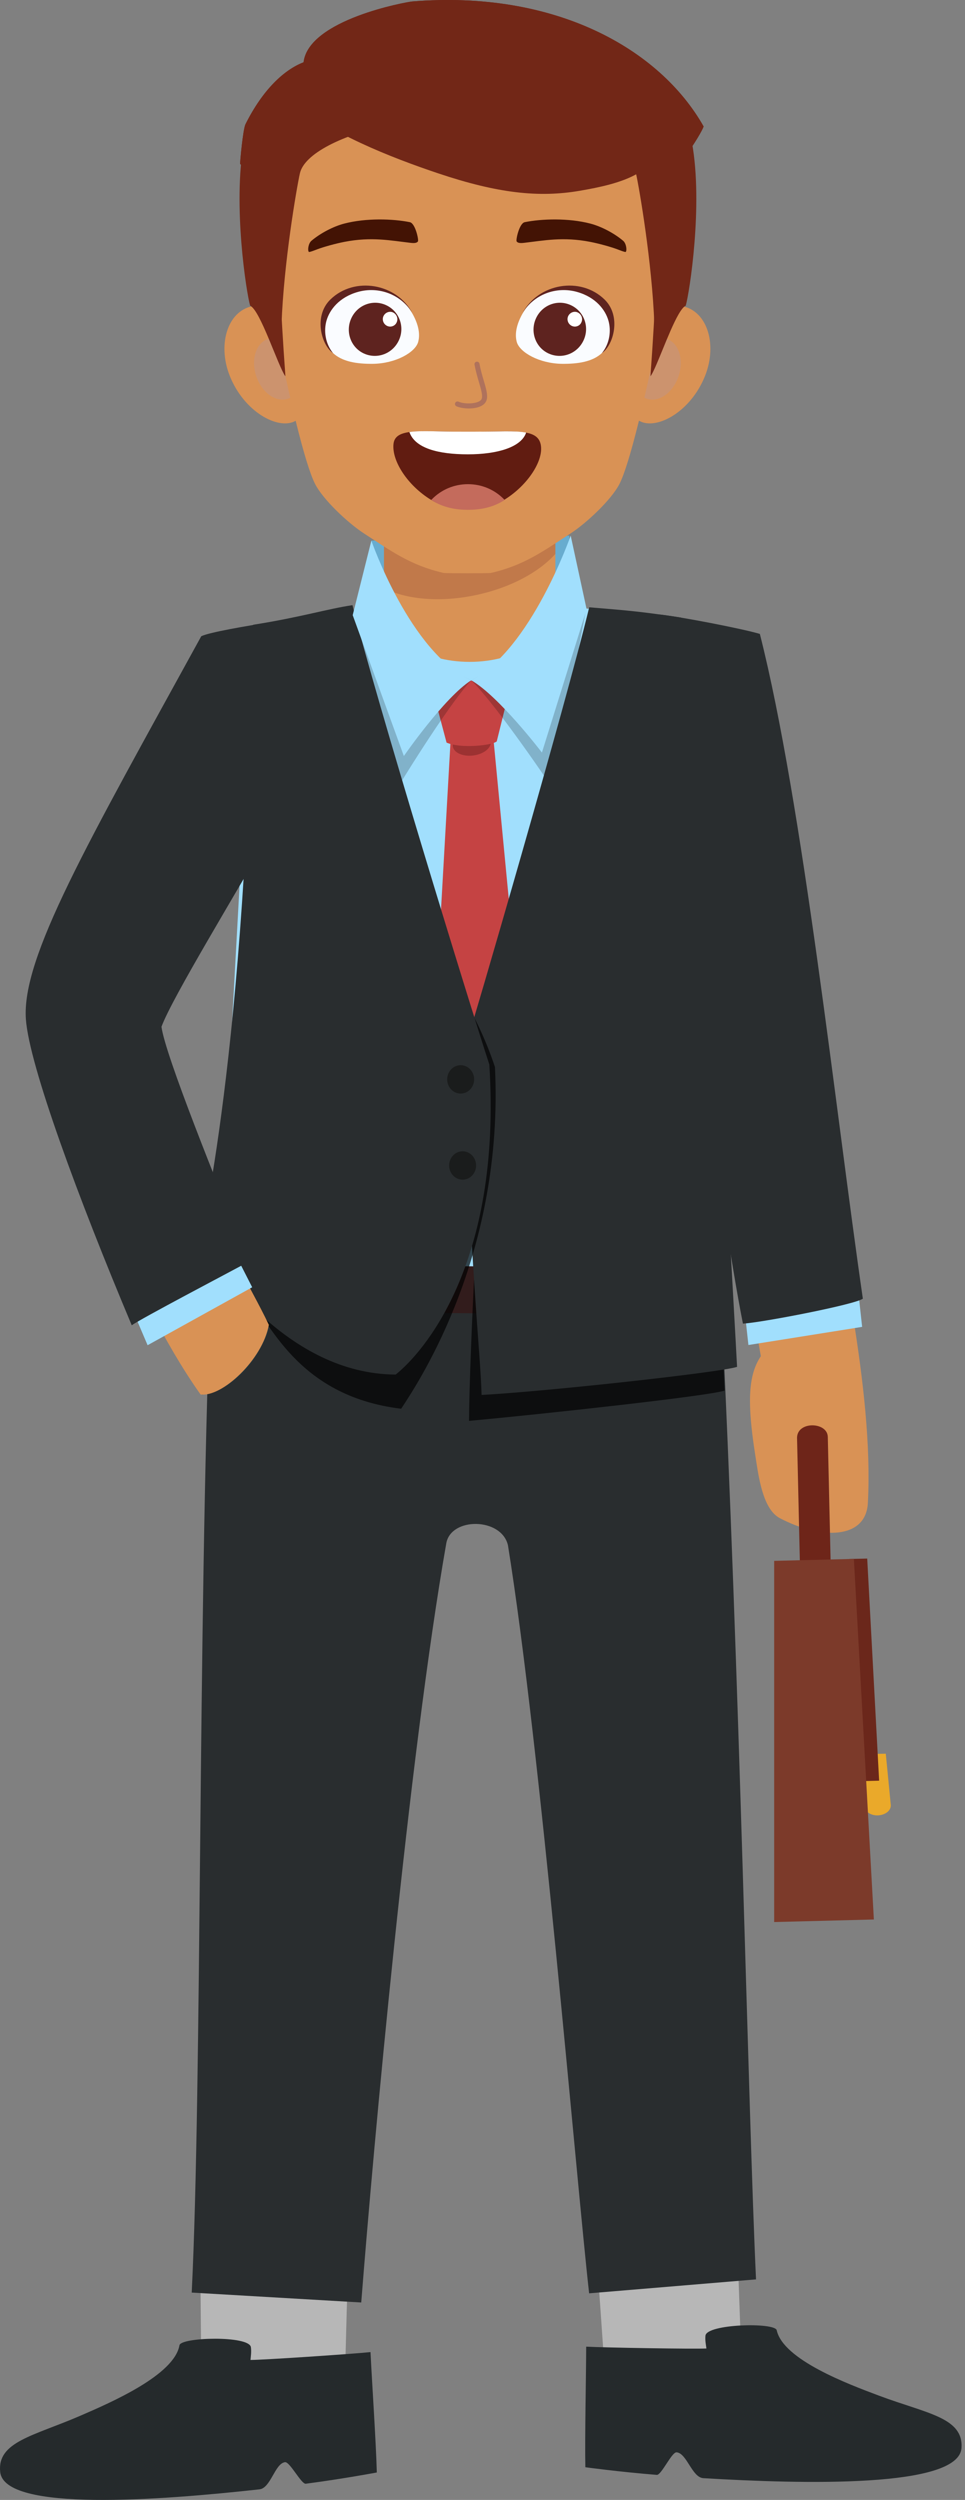 <svg width="278" height="720" viewBox="0 0 278 720" fill="none" xmlns="http://www.w3.org/2000/svg">
<rect x="0" y="0" width="278" height="720" fill="#808080" stroke="none"/>
<g clip-path="url(#clip0_1976_6159)">
<path d="M58.185 686.155L99.183 688.057C99.641 681.3 99.805 660.865 100.421 652.901L57.646 652.291C57.926 664.614 57.829 681.887 58.185 686.155Z" fill="#B7B7B7"/>
<path d="M213.52 682.245L174.552 686.16C173.815 679.433 172.753 659.029 171.813 651.104L212.532 648.393C212.812 660.716 213.671 677.965 213.52 682.245Z" fill="#B7B7B7"/>
<path d="M23.123 695.761C31.891 691.966 50.218 684.055 51.699 675.454C52.102 673.114 71.808 672.59 72.279 676.007C72.466 677.364 72.259 678.589 72.16 679.687C75.672 679.7 101.407 677.979 106.735 677.421C107.149 685.89 108.333 703.455 108.554 712.096C108.554 712.096 99.11 713.882 88.091 715.334C86.793 715.505 83.502 708.952 82.111 709.127C79.18 709.494 78.002 716.592 74.752 716.95C46.041 720.115 1.279 723.538 0.057 711.965C-0.867 703.235 9.635 701.598 23.123 695.761Z" fill="#252A2C"/>
<path d="M253.222 689.969C244.291 686.62 225.626 679.639 223.756 671.124C223.247 668.806 203.54 669.275 203.225 672.711C203.099 674.076 203.363 675.29 203.511 676.381C200.003 676.571 174.219 676.146 168.872 675.857C168.844 684.336 168.459 701.942 168.63 710.583C168.63 710.583 178.144 711.892 189.217 712.788C190.522 712.894 193.511 706.183 194.907 706.288C197.852 706.508 199.351 713.537 202.614 713.732C231.435 715.449 276.302 716.616 276.998 704.995C277.523 696.228 266.96 695.121 253.222 689.969Z" fill="#252A2C"/>
<path d="M62.837 366.766C74.099 379.537 195.879 377.129 203.77 368.692C203.77 368.692 201.096 214.134 194.339 177.782C163.075 172.967 106.82 173.373 72.936 180.109C70.824 224.591 62.837 366.766 62.837 366.766Z" fill="#A1DFFD"/>
<path d="M207.723 374.074C213.161 483.006 215.532 608.368 217.799 656.483L169.716 660.496C165.954 626.939 155.778 503.678 146.331 445.044C144.459 437.016 129.899 436.894 128.566 444.495C117.729 506.258 107.531 618.829 104.068 663.135L55.23 660.283C58.199 600.198 56.996 469.154 60.581 374.754C60.581 374.754 108.62 376.437 140.061 376.232C178.331 375.983 207.723 374.074 207.723 374.074Z" fill="#292D2F"/>
<path d="M80.216 369.75C79.149 387.072 69.49 400.081 58.316 401.7C58.541 391.538 58.8 381.5 59.108 371.7C59.266 366.65 80.316 368.138 80.216 369.75Z" fill="#263338"/>
<path d="M168.112 377.958C185.535 377.519 199.62 376.814 210.569 375.164L209.466 361.612C171.827 367.289 69.983 363.997 60.822 361.292L56.391 374.006C63.946 376.647 121.73 379.125 168.112 377.958Z" fill="#321C1C"/>
<path d="M129.826 212.913H142.161L153.07 326.747L139.207 348.132L123.338 327.495L129.826 212.913Z" fill="#C54343"/>
<path opacity="0.27" d="M130.435 214.871C130.636 216.738 133.252 217.959 136.279 217.597C139.305 217.236 141.595 215.429 141.394 213.562C141.193 211.696 138.576 210.475 135.55 210.836C132.523 211.198 130.233 213.004 130.435 214.871Z" fill="#2F0606"/>
<path d="M128.647 213.879C132.882 215.71 141.99 214.638 143.105 213.515L147.52 195.711L123.981 196.304L128.647 213.879Z" fill="#C54343"/>
<path opacity="0.2" d="M113.793 228.079L101.976 178.076L108.556 168.263C108.556 168.263 118.146 188.022 135.748 195.925C128.528 203.742 113.793 228.079 113.793 228.079Z" fill="black"/>
<path opacity="0.2" d="M159.138 226.938L168.67 176.397L161.654 166.926C161.654 166.926 152.972 187.145 135.748 195.925C143.316 203.37 159.138 226.938 159.138 226.938Z" fill="black"/>
<path opacity="0.69" d="M207.195 362.64C207.293 368.184 208.735 400.503 208.735 400.503C204.133 402.064 156.063 407.303 135.119 409.226C135.156 399.767 136.034 378.6 136.871 361.965C142.16 362.114 195.72 361.871 207.195 362.64Z" fill="black"/>
<path d="M169.742 174.905C181.924 175.902 184.85 176.181 196.141 177.855C202.898 214.207 212.337 393.666 212.337 393.666C207.734 395.227 158.335 400.666 138.738 401.761C138.422 389.135 135.129 362.347 133.767 302.441C136.324 294.618 163.039 202.812 169.742 174.905Z" fill="#292D2F"/>
<path opacity="0.69" d="M115.567 405.728C85.112 402.065 77.449 379.793 71.078 373.298C71.078 373.298 113.338 288.608 122.084 273.6C127.551 276.794 137.17 290.912 142.586 307.32C145.203 360.567 121.196 397.219 115.567 405.728Z" fill="black"/>
<path d="M113.986 395.888C82.648 395.714 62.71 364.598 57.334 358.5C57.334 358.5 71.126 303.524 72.917 179.942C86.813 177.733 94.267 175.368 101.542 174.29C108 200.359 135.551 290.167 140.966 306.575C144.622 364.243 121.698 389.739 113.986 395.888Z" fill="#292D2F"/>
<path d="M56.959 337.349C61.448 353.619 72.225 370.43 77.453 381.581C75.645 391.592 63.998 402.447 57.778 401.625C47.326 386.902 38.106 367.449 30.799 350.936C38.833 345.012 48.414 342.049 56.959 337.349Z" fill="#D99255"/>
<path d="M42.522 387.433L72.653 370.745L65.357 356.438L35.826 371.717L42.522 387.433Z" fill="#A1DFFD"/>
<path d="M46.517 295.718C47.626 303.976 62.304 340.195 71.626 363.406C66.297 366.291 40.249 379.964 37.958 381.695C22.601 345.22 8.434 306.875 7.46 293.581C6.158 275.817 24.97 243.329 57.978 183.241C60.399 182.063 71.439 180.213 77.485 179.261C78.494 196.507 77.751 229.342 77.784 239.913C68.364 256.758 49.626 287.244 46.517 295.718Z" fill="#292D2F"/>
<path d="M250.017 432.888C250.92 416.209 248.572 396.851 245.831 379.659C245.401 376.966 228.807 381.858 225.521 384.351C216.941 390.86 213.98 396.07 217.528 418.745C218.453 424.65 219.573 434.592 224.667 437.251C236.661 443.513 249.451 443.341 250.017 432.888Z" fill="#D99255"/>
<path d="M211.159 341.837C212.701 355.203 217.191 378.847 219.269 391.089C226.367 398.017 240.647 398.413 245.19 393.867C245.303 375.489 241.758 354.073 238.329 336.219C228.522 336.466 220.063 338.523 211.159 341.837Z" fill="#D99255"/>
<path d="M215.605 387.375L248.368 382.151L246.49 365.041L213.726 370.265L215.605 387.375Z" fill="#A1DFFD"/>
<path d="M214.027 381.218C219.397 380.918 246.267 375.742 248.574 374.032C240.759 320.199 231.271 231.311 218.902 182.574C213.979 181.102 196.254 177.651 190.044 176.98C188.495 194.181 189.99 226.691 189.625 237.255C196.707 257.421 206.7 344.255 214.027 381.218Z" fill="#292D2F"/>
<path d="M128.825 310.969C128.877 313.226 130.656 315.011 132.801 314.957C134.945 314.903 136.642 313.03 136.591 310.773C136.539 308.517 134.759 306.731 132.615 306.785C130.471 306.839 128.774 308.712 128.825 310.969Z" fill="#1A1C1C"/>
<path d="M129.389 335.764C129.44 338.021 131.22 339.807 133.364 339.753C135.509 339.699 137.205 337.826 137.154 335.569C137.103 333.312 135.323 331.527 133.179 331.581C131.034 331.634 129.337 333.508 129.389 335.764Z" fill="#1A1C1C"/>
<path d="M229.614 414.059C229.714 409.225 238.375 409.495 238.474 413.836L239.325 451.284L230.465 451.507L229.614 414.059Z" fill="#6E2519"/>
<path d="M256.626 519.927C256.694 522.922 250.807 524.309 248.959 520.67C248.541 517.831 248.137 505.204 248.137 505.204L255.179 505.08L256.626 519.927Z" fill="#EAA92A"/>
<path d="M253.262 512.85L246.075 513.031L244.619 449.007L249.829 448.876L253.262 512.85Z" fill="#6B271B"/>
<path d="M223.025 553.563L251.747 552.831L245.986 448.973L223.025 449.542V553.563Z" fill="#7C3A2A"/>
<path d="M107.503 178.506L164.544 177.07L164.025 154.268L106.985 155.704L107.503 178.506Z" fill="#68ACCF"/>
<path d="M135.304 190.625C121.669 190.625 110.616 183.429 110.616 174.551V130.695H159.993V174.551C159.993 183.429 148.94 190.625 135.304 190.625Z" fill="#D99255"/>
<path opacity="0.23" d="M110.616 169.373C116.961 172.662 126.851 173.612 137.399 171.325C147.256 169.188 155.361 164.7 159.993 159.534V142.447C154.087 137.695 142.642 135.952 130.308 138.626C122.283 140.366 115.411 143.669 110.616 147.617V169.373Z" fill="#702525"/>
<path d="M70.719 35.778C69.989 37.238 69.13 46.753 69.176 47.212C73.879 51.672 103.984 84.03 138.89 84.03C172.892 84.03 200.918 41.454 202.702 36.428C190.052 14.047 159.89 -2.93 118.751 0.424C117.16 0.553 88.911 5.614 87.451 17.939C81.936 20.06 75.762 25.691 70.719 35.778Z" fill="#722717"/>
<path fill-rule="evenodd" clip-rule="evenodd" d="M188.507 36.056C181.786 27.992 157.52 15.454 116.889 9.62C96.679 6.718 80.43 25.72 83.635 28.618C94.182 38.156 112.72 45.397 126.303 49.948C143.346 55.658 155.236 56.982 167.081 54.934C177.762 53.087 193.829 49.646 188.507 36.056Z" fill="#722717"/>
<path d="M70.719 35.778C69.989 37.238 69.13 46.753 69.176 47.212C73.879 51.672 103.984 84.03 138.89 84.03C172.892 84.03 200.918 41.454 202.702 36.428C190.052 14.047 159.89 -2.93 118.751 0.424C117.16 0.553 88.911 5.614 87.451 17.939C81.936 20.06 75.762 25.691 70.719 35.778Z" fill="#722717"/>
<path d="M73.498 88.057C80.082 87.304 85.282 93.188 88.169 102.908C91.411 113.826 87.562 119.964 84.958 121.307C80.01 123.859 70.281 118.575 66.18 108.226C62.487 98.902 65.736 88.945 73.498 88.057Z" fill="#D99255"/>
<path d="M76.65 97.84C79.95 96.259 84.157 98.735 86.047 103.371C87.938 108.007 86.795 113.048 83.495 114.629C80.196 116.209 75.989 113.733 74.098 109.097C72.208 104.461 73.351 99.42 76.65 97.84Z" fill="#CC936E"/>
<path d="M195.81 88.057C189.226 87.304 184.026 93.188 181.138 102.908C177.897 113.826 181.746 119.964 184.35 121.307C189.298 123.859 199.027 118.575 203.127 108.226C206.821 98.902 203.572 88.945 195.81 88.057Z" fill="#D99255"/>
<path d="M192.656 97.84C189.357 96.259 185.15 98.735 183.26 103.371C181.37 108.007 182.513 113.048 185.812 114.629C189.112 116.209 193.319 113.733 195.209 109.097C197.099 104.461 195.956 99.42 192.656 97.84Z" fill="#CC936E"/>
<path d="M195.489 57.402C186.97 32.899 140.844 32.602 134.648 32.537C128.792 32.474 81.601 32.913 73.737 57.402C72.486 61.3 84.835 127.709 90.769 139.386C93.042 143.86 100.233 150.647 104.888 153.657C112.58 158.631 118.203 162.829 127.798 165.01C128.378 165.141 140.847 165.141 141.428 165.01C151.023 162.829 156.646 158.631 164.338 153.657C168.994 150.647 176.184 143.86 178.458 139.386C184.391 127.709 196.832 61.269 195.489 57.402Z" fill="#D99255"/>
<path d="M135.073 117.645C133.694 117.645 132.357 117.396 131.498 117.016C131.134 116.852 130.964 116.422 131.128 116.056C131.291 115.683 131.717 115.519 132.094 115.686C133.936 116.511 137.796 116.329 138.656 115.075C139.211 114.264 138.635 112.306 137.966 110.038C137.526 108.541 137.028 106.846 136.701 105.018C136.63 104.62 136.893 104.244 137.291 104.173C137.704 104.116 138.066 104.368 138.137 104.763C138.443 106.512 138.933 108.165 139.36 109.625C140.171 112.359 140.803 114.52 139.851 115.9C138.983 117.165 136.992 117.645 135.073 117.645Z" fill="#AF725C"/>
<path d="M111.202 20.348C83.74 21.097 75.23 33.073 70.257 41.103C67.013 59.024 70.984 84.404 72.063 88.053C74.982 89.338 80.091 105.398 82.199 108.369C82.241 107.805 81.908 104.74 81.307 94.471C80.084 73.565 79.632 55.096 83.253 49.421C85.419 46.027 95.309 37.663 114.068 35.468C122.537 34.477 114.986 25.594 111.202 20.348Z" fill="#722717"/>
<path d="M78.876 41.593C80.901 40.712 107.635 35.592 114.068 35.468C98.08 38.81 87.617 44.423 86.391 49.942C85.43 54.269 81.752 75.668 81.104 93.346C80.861 88.389 78.098 41.932 78.876 41.593Z" fill="#722717"/>
<path d="M158.406 20.348C185.868 21.097 194.377 33.073 199.35 41.103C202.594 59.024 198.623 84.404 197.544 88.053C195.117 89.122 191.175 100.407 188.704 105.887C188.203 106.996 187.764 107.869 187.408 108.369C187.367 107.805 187.699 104.74 188.3 94.471C189.524 73.565 189.976 55.096 186.354 49.421C184.188 46.027 174.298 37.663 155.54 35.468C147.07 34.477 154.622 25.594 158.406 20.348Z" fill="#722717"/>
<path d="M190.731 41.593C188.706 40.712 161.973 35.592 155.54 35.468C171.528 38.81 181.991 44.423 183.217 49.942C184.178 54.269 187.855 75.668 188.504 93.346C188.747 88.389 191.51 41.932 190.731 41.593Z" fill="#722717"/>
<path d="M113.362 127.838C113.882 123.038 121.67 124.397 133.045 124.317C133.64 124.313 135.954 124.313 136.55 124.317C147.926 124.397 154.721 123.234 155.759 127.954C156.758 132.503 152.101 139.714 145.388 143.879C142.223 145.844 138.6 146.526 134.897 146.538H134.697C130.995 146.526 127.388 145.904 124.228 143.991C117.528 139.934 112.821 132.817 113.362 127.838Z" fill="#611C11"/>
<path d="M134.719 146.834H134.902C138.328 146.819 141.882 146.205 145.188 144.121L145.391 143.998L145.22 143.824C142.475 141.002 138.777 139.446 134.807 139.446C130.844 139.446 127.146 141.002 124.394 143.824L124.228 143.991L124.426 144.121C127.739 146.205 131.298 146.819 134.719 146.834Z" fill="#C46B5C"/>
<path d="M151.571 124.59C150.169 128.826 143.229 130.851 134.796 130.851C126.236 130.851 119.523 129.084 117.943 124.421C121.416 123.931 126.627 124.363 133.045 124.318C133.64 124.313 135.954 124.313 136.55 124.318C143.237 124.365 148.289 123.958 151.571 124.59Z" fill="white"/>
<path fill-rule="evenodd" clip-rule="evenodd" d="M168.54 84.312C176.165 87.617 178.235 96.984 173.552 101.541C170.807 104.214 166.478 104.821 161.99 104.785C155.393 104.731 149.634 101.477 148.851 98.415C148.466 96.91 148.193 93.879 151.247 89.143C154.725 83.751 161.838 81.406 168.54 84.312Z" fill="#FAFCFF"/>
<path fill-rule="evenodd" clip-rule="evenodd" d="M174.175 86.276C179.094 91.085 176.723 99.463 173.406 101.685C175.678 98.899 176.1 95.201 175.275 92.332C174.409 89.321 171.72 85.595 166.149 84.054C160.465 82.482 153.945 84.556 150.5 90.218C155.044 81.581 167.249 79.503 174.175 86.276Z" fill="#5E231F"/>
<path fill-rule="evenodd" clip-rule="evenodd" d="M164.401 87.869C168.199 89.592 169.907 94.08 168.142 97.963C166.377 101.845 161.931 103.539 158.12 101.845C154.308 100.151 152.655 95.621 154.379 91.751C156.113 87.856 160.577 86.133 164.401 87.869Z" fill="#5E231F"/>
<path fill-rule="evenodd" clip-rule="evenodd" d="M166.437 89.987C167.488 90.496 167.99 91.752 167.495 92.81C167.072 93.868 165.802 94.363 164.742 93.868C163.684 93.374 163.19 92.104 163.684 91.046C164.179 89.987 165.443 89.507 166.437 89.987Z" fill="white"/>
<path fill-rule="evenodd" clip-rule="evenodd" d="M118.092 89.143C121.146 93.879 120.873 96.91 120.488 98.415C119.705 101.477 113.946 104.731 107.349 104.785C102.861 104.821 98.532 104.214 95.786 101.541C91.103 96.984 93.173 87.617 100.799 84.312C107.502 81.406 114.613 83.751 118.092 89.143Z" fill="#FAFCFF"/>
<path fill-rule="evenodd" clip-rule="evenodd" d="M118.839 90.218C115.394 84.556 108.874 82.482 103.189 84.054C97.618 85.595 94.93 89.321 94.064 92.332C93.239 95.201 93.66 98.899 95.933 101.685C92.616 99.463 90.245 91.085 95.163 86.276C102.09 79.503 114.294 81.581 118.839 90.218Z" fill="#5E231F"/>
<path fill-rule="evenodd" clip-rule="evenodd" d="M111.189 87.869C114.987 89.592 116.695 94.08 114.93 97.963C113.166 101.845 108.719 103.539 104.908 101.845C101.097 100.151 99.443 95.621 101.166 91.751C102.901 87.856 107.365 86.133 111.189 87.869Z" fill="#5E231F"/>
<path fill-rule="evenodd" clip-rule="evenodd" d="M113.225 89.987C114.276 90.496 114.779 91.752 114.284 92.81C113.861 93.868 112.59 94.363 111.531 93.868C110.473 93.374 109.978 92.104 110.473 91.046C110.967 89.987 112.231 89.507 113.225 89.987Z" fill="white"/>
<path d="M89.72 69.346C92.293 67.177 95.994 65.22 99.179 64.393C105.486 62.753 113.181 63.001 118.07 63.989C119.652 64.309 120.678 69.133 120.404 69.529C120.083 69.99 119.403 70.072 118.287 69.943C112.512 69.276 107.025 68.144 99.258 69.651C96.435 70.198 93.196 71.138 91.564 71.737C90.933 71.969 89.137 72.704 88.973 72.547C88.574 72.165 88.793 70.127 89.72 69.346Z" fill="#431304"/>
<path d="M179.516 69.346C176.944 67.177 173.242 65.22 170.057 64.393C163.75 62.753 156.055 63.001 151.167 63.989C149.584 64.309 148.558 69.133 148.833 69.529C149.153 69.99 149.833 70.072 150.95 69.943C156.725 69.276 162.212 68.144 169.979 69.651C172.801 70.198 176.041 71.138 177.673 71.737C178.303 71.969 180.099 72.704 180.263 72.547C180.663 72.165 180.443 70.127 179.516 69.346Z" fill="#431304"/>
<path fill-rule="evenodd" clip-rule="evenodd" d="M188.507 36.056C181.786 27.992 157.52 15.454 116.889 9.62C96.679 6.718 80.43 25.72 83.635 28.618C94.182 38.156 112.72 45.397 126.303 49.948C143.346 55.658 155.236 56.982 167.081 54.934C177.762 53.087 193.829 49.646 188.507 36.056Z" fill="#722717"/>
<path d="M116.345 217.744L101.607 177.17L106.985 155.703C106.985 155.703 118.146 188.021 135.748 195.925C127.997 200.876 116.345 217.744 116.345 217.744Z" fill="#A1DFFD"/>
<path d="M156.12 216.743L168.999 175.474L164.406 154.258C164.406 154.258 152.972 187.145 135.748 195.925C143.715 200.48 156.12 216.743 156.12 216.743Z" fill="#A1DFFD"/>
</g>
<defs>
<clipPath id="clip0_1976_6159">
<rect width="277.017" height="720" fill="white"/>
</clipPath>
</defs>
</svg>
